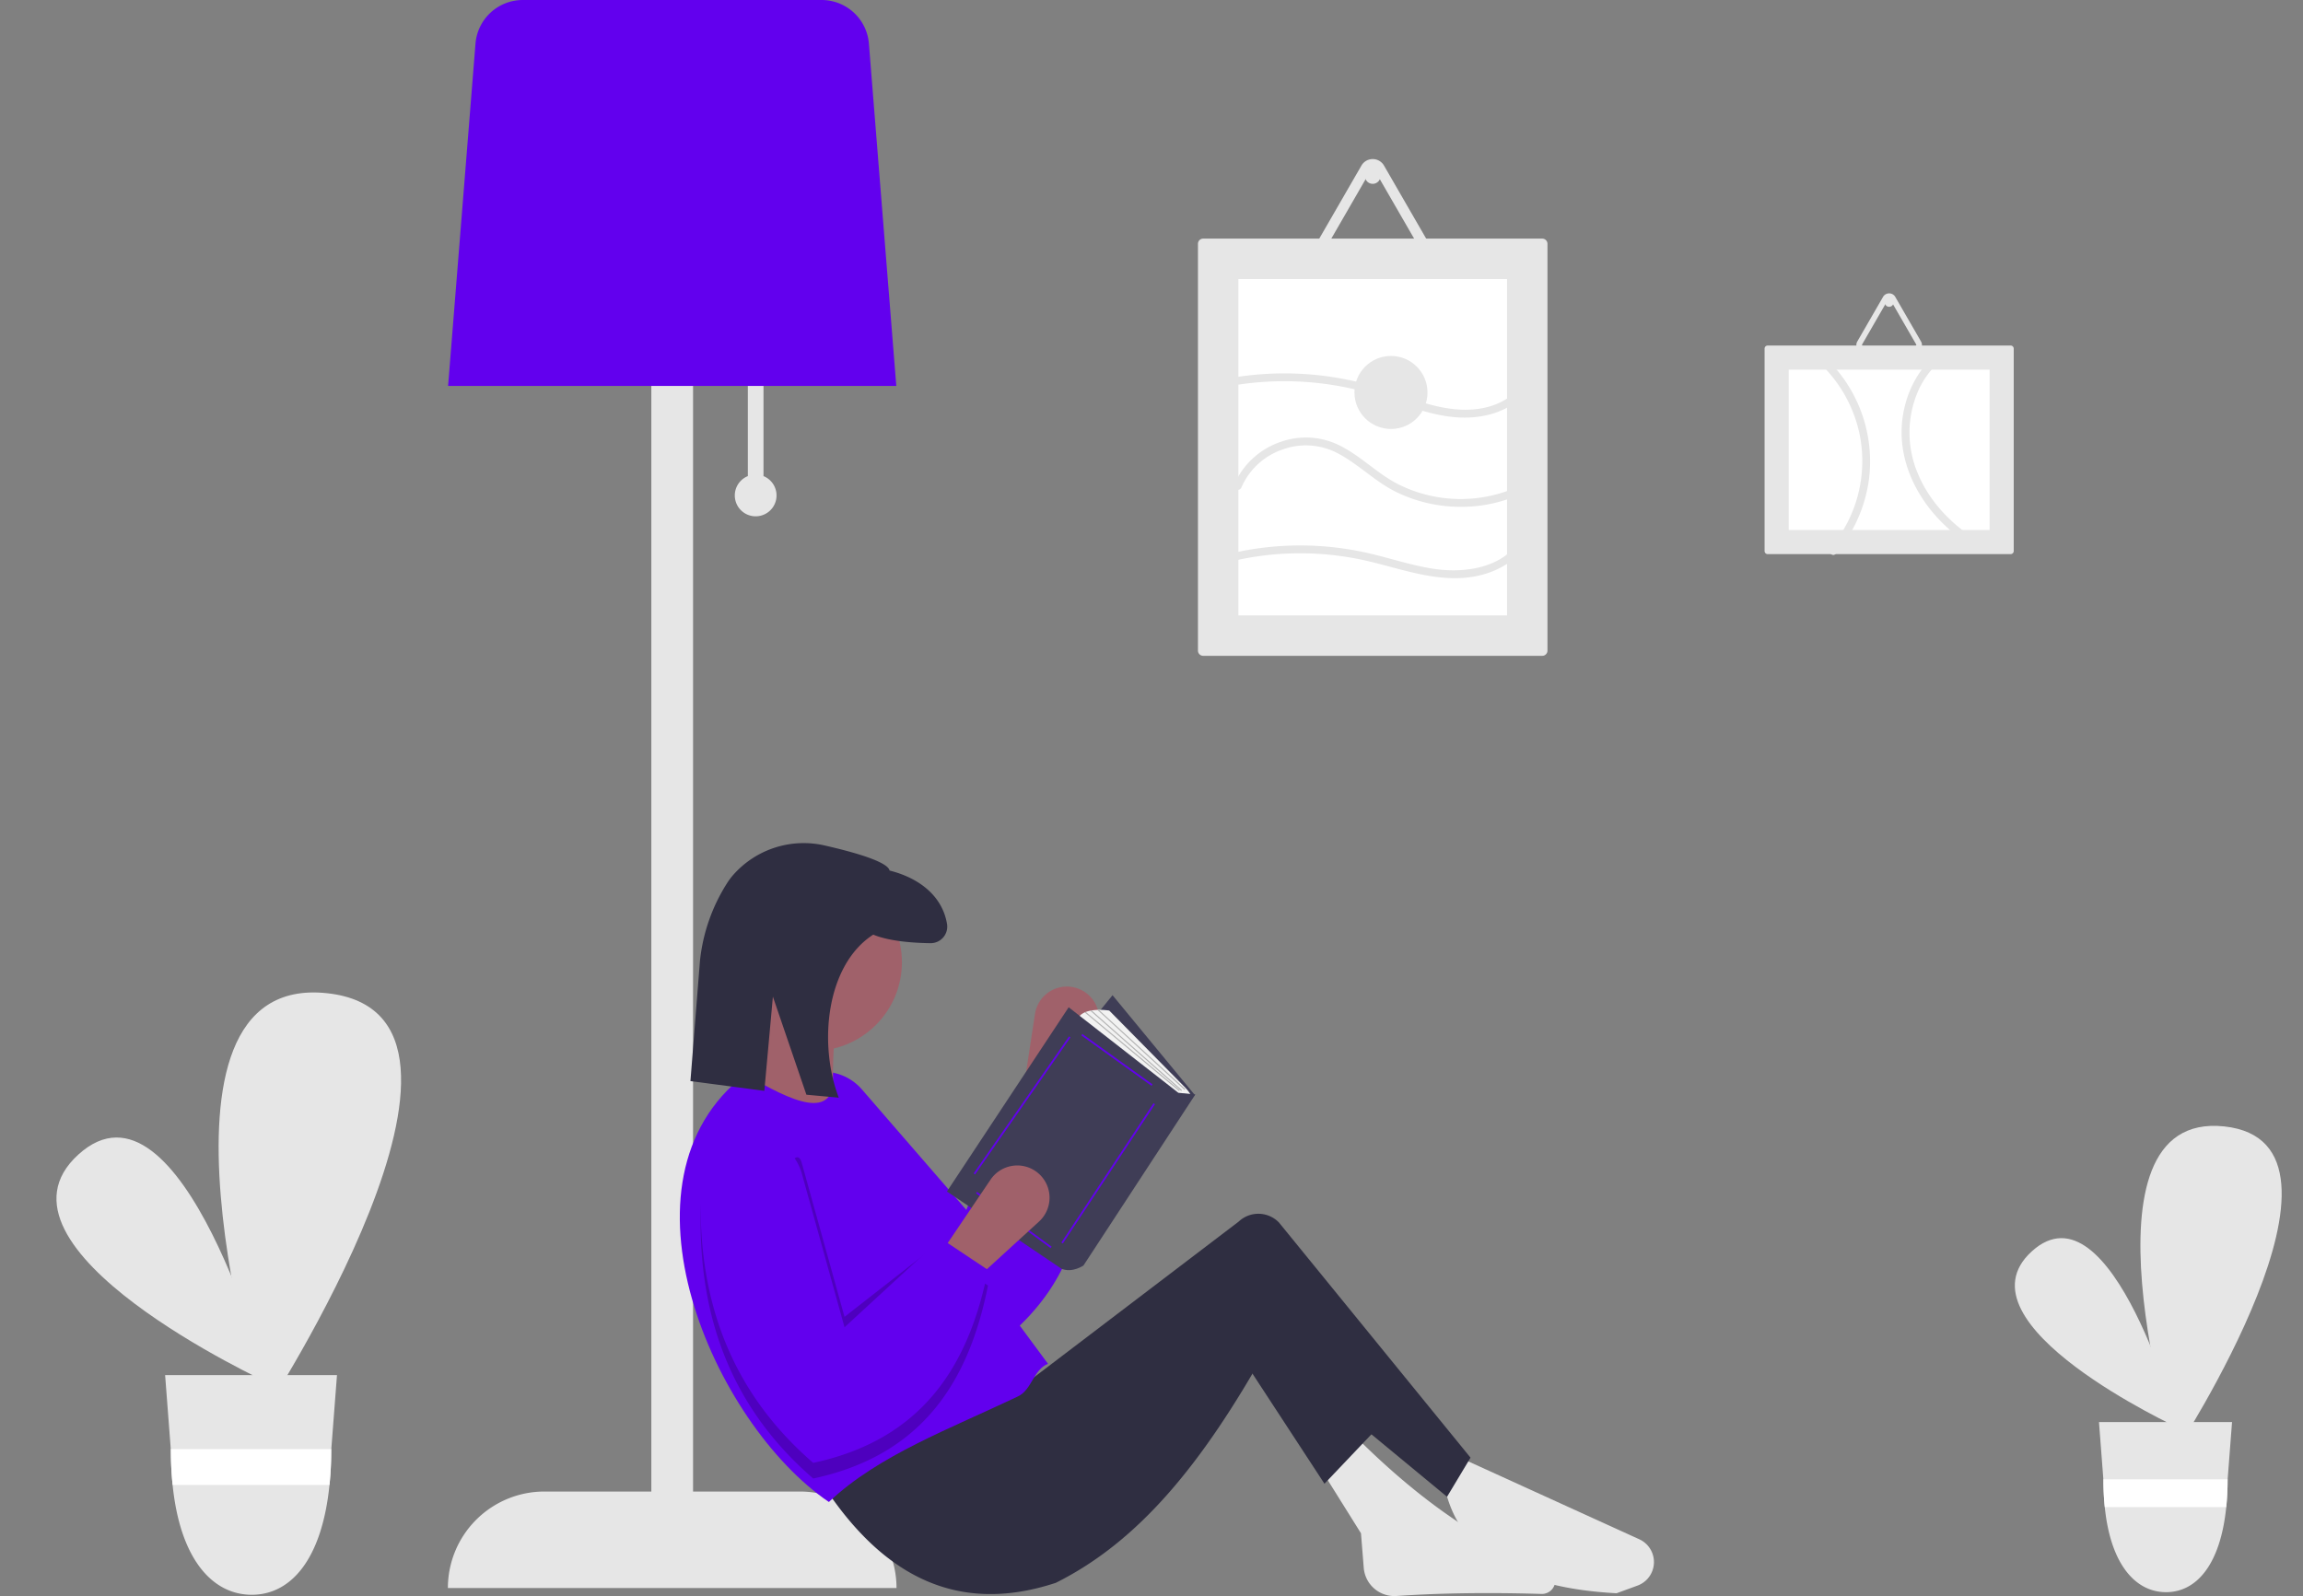 <svg width="882.951" height="612.148" xmlns="http://www.w3.org/2000/svg">

 <rect width="100%" height="100%" fill="#808080" stroke="none"/>

 <g>
  <title>background</title>
  <rect fill="none" id="canvas_background" height="602" width="802" y="-1" x="-1"/>
 </g>
 <g>
  <title>Layer 1</title>
  <path id="svg_1" fill="#e6e6e6" d="m102.896,530.318s-112.306,-51.7 -72.853,-87.552s72.853,87.552 72.853,87.552z"/>
  <path id="svg_2" fill="#e6e6e6" d="m100.941,542.382s-51.62,-169.606 24.392,-161.495s-24.392,161.495 -24.392,161.495z"/>
  <path id="svg_3" fill="#e6e6e6" d="m63.305,527.34l2.167,28.372l0.034,0.49a130.356,130.356 0 0 0 0.671,13.266c2.94,28.939 15.579,42.128 30.349,42.128s26.858,-13.189 29.799,-42.128a130.353,130.353 0 0 0 0.671,-13.266l0.017,-0.396l0.009,-0.095l2.175,-28.372l-65.891,0z"/>
  <path id="svg_4" fill="#fff" d="m127.02,555.711l-0.009,0.095l-0.017,0.396a130.353,130.353 0 0 1 -0.671,13.266l-60.148,0a130.356,130.356 0 0 1 -0.671,-13.266l-0.034,-0.49l61.549,0z"/>
  <path id="svg_5" fill="#e6e6e6" d="m835.384,547.669s-86.949,-40.027 -56.404,-67.784s56.404,67.784 56.404,67.784z"/>
  <path id="svg_6" fill="#e6e6e6" d="m833.871,557.009s-39.965,-131.312 18.885,-125.032s-18.885,125.032 -18.885,125.032z"/>
  <path id="svg_7" fill="#e6e6e6" d="m804.732,545.363l1.677,21.966l0.027,0.379a100.924,100.924 0 0 0 0.519,10.271c2.276,22.405 12.061,32.616 23.497,32.616s20.794,-10.211 23.071,-32.616a100.921,100.921 0 0 0 0.519,-10.271l0.013,-0.306l0.007,-0.073l1.684,-21.966l-51.014,0z"/>
  <path id="svg_8" fill="#fff" d="m854.061,567.329l-0.007,0.073l-0.013,0.306a100.921,100.921 0 0 1 -0.519,10.271l-46.567,0a100.924,100.924 0 0 1 -0.519,-10.271l-0.027,-0.379l47.652,0z"/>
  <path id="svg_9" fill="#e6e6e6" d="m292.716,182.587l0,-38.587l-6,0l0,38.587a8,8 0 1 0 6,0z"/>
  <path id="svg_10" fill="#e6e6e6" d="m306.716,572l-41,0l0,-498l-16,0l0,498l-41,0a37,37 0 0 0 -37,37l0,0l172,0l0,-0a37,37 0 0 0 -37,-37z"/>
  <path id="svg_11" fill="#6200ee" d="m171.799,148l171.834,0l-10.508,-131.34a18.198,18.198 0 0 0 -18.046,-16.66l-114.727,0a18.198,18.198 0 0 0 -18.046,16.66l-10.508,131.34z"/>
  <path id="svg_12" fill="#a0616a" d="m411.055,378.52l0,0a12.37,12.37 0 0 0 -14.258,10.339l-4.838,31.749l16.46,4.366l12.061,-29.581a12.37,12.37 0 0 0 -9.425,-16.873z"/>
  <path id="svg_13" fill="#6200ee" d="m410.747,420.548c9.135,36.302 5.203,69.506 -28.812,95.576c-40.799,-11.247 -67.935,-38.382 -84.491,-77.818a19.684,19.684 0 0 1 11.353,-26.092l0,0a19.674,19.674 0 0 1 21.659,5.582l40.031,46.204l18.78,-46.589l21.481,3.137z"/>
  <path id="svg_14" fill="#e6e6e6" d="m619.788,611.007c-37.253,-1.979 -60.395,-14.77 -66,-41l6,-11l68.695,31.294a9.609,9.609 0 0 1 -0.676,17.766l-8.019,2.94z"/>
  <path id="svg_15" fill="#e6e6e6" d="m591.003,611.27c-19.356,-0.586 -37.97,-0.404 -55.608,0.79a11.781,11.781 0 0 1 -12.547,-10.816l-1.059,-13.237l-15,-24l13,-13c21.847,21.759 45.807,40.035 74.263,50.899a5.132,5.132 0 0 1 -3.048,9.363z"/>
  <path id="svg_16" fill="#2f2e41" d="m485.788,517.007c-24.716,44.226 -49.025,74.04 -81,90c-39.339,12.984 -68.09,-4.218 -90.5,-39.5l65,-43l9.5,9.5l86.098,-65.518a10.993,10.993 0 0 1 15.464,0.344l73.438,90.174l-9,15l-69,-57z"/>
  <polygon id="svg_17" fill="#2f2e41" points="507.788 569.007 473.788 517.007 481.788 502.007 526.788 549.007 507.788 569.007"/>
  <circle id="svg_18" fill="#a0616a" r="34" cy="369.007" cx="311.788"/>
  <path id="svg_19" fill="#a0616a" d="m320.788,432.007l-38,-13a47.195,47.195 0 0 0 7,-30l31,0c-1.763,15.258 -2.027,29.73 0,43z"/>
  <path id="svg_20" fill="#6200ee" d="m401.788,523.007c-5.697,2.339 -6.113,9.923 -11.5,12.5c-26.04,12.459 -53.589,22.568 -72.5,40.5c-44.193,-30.01 -85.155,-123.218 -32,-164c18.144,10.617 34.351,18.215 34,0l82,111z"/>
  <path id="svg_21" opacity="0.2" d="m378.788,483.007l-18.5,-6.5l-36.5,28.5l-16.362,-58.903c-1.135,-4.085 -2.974,-2.015 -5.614,0.823a19.664,19.664 0 0 0 -33.002,13.557c-1.946,42.726 10.938,78.874 42.978,106.523c41.907,-8.973 59.692,-37.286 67,-74l-1.981,-1.321q1.095,-4.256 1.981,-8.679z"/>
  <path id="svg_22" fill="#2f2e41" d="m316.363,324.281c11.215,2.562 23.98,6.193 24.696,9.567c11.537,2.907 20.245,9.871 22.023,20.487a6.358,6.358 0 0 1 -6.378,7.373c-6.274,-0.081 -15.692,-0.682 -21.912,-3.279c-18.067,11.641 -21.099,41.918 -13.209,62.528l-12.416,-1.138l-12.845,-37.602l-3.281,36.124l-28.333,-3.746l3.649,-46.065a68.631,68.631 0 0 1 10.778,-30.433a25.92,25.92 0 0 1 2.028,-2.627a36.011,36.011 0 0 1 35.201,-11.188z"/>
  <polygon id="svg_23" fill="#3f3d56" points="380.285 438.428 411.402 475.011 458.078 419.925 426.54 381.659 380.285 438.428"/>
  <path id="svg_24" fill="#f2f2f2" d="m450.088,421.187l-37.004,-30.276c2.103,-5.046 12.195,-3.364 12.195,-3.364l28.966,29.366a15.851,15.851 0 0 1 2.571,3.433l0,0l-6.728,0.841z"/>
  <path id="svg_25" fill="#3f3d56" d="m451.77,419.084l-42.05,-32.799l-46.676,70.645l43.943,29.645c4.205,1.682 8.41,-1.262 8.41,-1.262l42.891,-65.599l-6.518,-0.631z"/>
  <rect id="svg_26" fill="#6200ee" transform="rotate(-54.3 -361.136,561.774) " height="33.143" width="0.681" y="1095.598" x="225.269"/>
  <rect id="svg_27" fill="#6200ee" transform="rotate(-56.519 -392.34,608.927) " height="0.682" width="64.029" y="1202.504" x="159.028"/>
  <rect id="svg_28" fill="#6200ee" transform="rotate(-53.656 -428.384,546.067) " height="35.492" width="0.682" y="1140.11" x="118.494"/>
  <rect id="svg_29" fill="#6200ee" transform="rotate(-55.162 -388.628,551.264) " height="0.681" width="64.041" y="1118.769" x="129.725"/>
  <rect id="svg_30" fill="#b3b3b3" transform="rotate(-47.455 -368.079,472.277) " height="45.164" width="0.42" y="996.175" x="227.891"/>
  <rect id="svg_31" fill="#b3b3b3" transform="rotate(-48.562 -367.525,486.426) " height="46.389" width="0.421" y="1010.057" x="226.427"/>
  <rect id="svg_32" fill="#b3b3b3" transform="rotate(-50.187 -365.613,508.132) " height="46.997" width="0.421" y="1031.77" x="226.83"/>
  <path id="svg_33" fill="#a0616a" d="m397.081,449.168l0,0a12.37,12.37 0 0 0 -17.314,3.229l-17.98,26.61l13,11l23.576,-21.555a12.37,12.37 0 0 0 -1.283,-19.284z"/>
  <path id="svg_34" fill="#6200ee" d="m378.788,487.007c-7.308,36.714 -25.093,65.027 -67,74c-32.04,-27.65 -44.925,-63.797 -42.978,-106.523a19.684,19.684 0 0 1 21.441,-18.707l0,0a19.674,19.674 0 0 1 17.175,14.327l16.362,58.903l36.937,-34.042l18.063,12.042z"/>
  <path id="svg_36" fill="#e6e6e6" d="m461.288,91.507a2.002,2.002 0 0 0 -2,2l0,156a2.002,2.002 0 0 0 2,2l130,0a2.002,2.002 0 0 0 2,-2l0,-156a2.002,2.002 0 0 0 -2,-2l-130,0z"/>
  <path id="svg_37" fill="#fff" d="m474.788,236.007l103,0l0,-129l-103,0l0,129z"/>
  <path id="svg_38" fill="#e6e6e6" d="m677.721,132.507a1.195,1.195 0 0 0 -1.194,1.194l0,77.612a1.195,1.195 0 0 0 1.194,1.194l93.134,0a1.195,1.195 0 0 0 1.194,-1.194l0,-77.612a1.195,1.195 0 0 0 -1.194,-1.194l-93.134,-0z"/>
  <path id="svg_39" fill="#fff" d="m685.781,141.761l0,61.493l77.015,0l0,-61.493l-77.015,0z"/>
  <path id="svg_40" fill="#e6e6e6" d="m544.475,102.507l-36.373,0a4.989,4.989 0 0 1 -4.33,-7.5l18.187,-31.5c0.015,-0.026 0.03,-0.052 0.045,-0.078a4.941,4.941 0 0 1 3.787,-2.398l0.026,-0.002c0.155,-0.014 0.313,-0.021 0.472,-0.021a4.949,4.949 0 0 1 4.33,2.5l18.187,31.5a5,5 0 0 1 -4.33,7.5l-0,0zm-37.377,-5.005a1.028,1.028 0 0 0 0.138,0.505a0.983,0.983 0 0 0 0.866,0.5l36.373,0a0.982,0.982 0 0 0 0.866,-0.5a1.027,1.027 0 0 0 0.138,-0.504a0.985,0.985 0 0 0 -0.138,-0.495l-18.187,-31.5a1,1 0 0 0 -1.732,0l-18.187,31.5a0.981,0.981 0 0 0 -0.138,0.495z"/>
  <circle id="svg_41" fill="#e6e6e6" r="3" cy="67.507" cx="526.288"/>
  <path id="svg_42" fill="#e6e6e6" d="m734.148,135.007l-19.72,0a2.705,2.705 0 0 1 -2.348,-4.066l9.86,-17.078l0.025,-0.042a2.679,2.679 0 0 1 2.053,-1.3l0.014,-0.001c0.084,-0.008 0.17,-0.012 0.256,-0.012a2.683,2.683 0 0 1 2.348,1.355l9.86,17.078a2.711,2.711 0 0 1 -2.348,4.066l-0,0zm-20.265,-2.713a0.557,0.557 0 0 0 0.075,0.274a0.533,0.533 0 0 0 0.47,0.271l19.72,0a0.533,0.533 0 0 0 0.47,-0.271a0.557,0.557 0 0 0 0.075,-0.273a0.534,0.534 0 0 0 -0.075,-0.268l-9.86,-17.079a0.542,0.542 0 0 0 -0.939,0l-9.86,17.078a0.532,0.532 0 0 0 -0.075,0.268z"/>
  <circle id="svg_43" fill="#e6e6e6" r="1.627" cy="116.031" cx="724.288"/>
  <path id="svg_44" fill="#e6e6e6" d="m475.966,186.888a26.49,26.49 0 0 1 15.262,-14.327a26.181,26.181 0 0 1 21.812,1.357c7.804,4.142 14.043,10.653 21.968,14.617a56.179,56.179 0 0 0 24.786,5.839a55.478,55.478 0 0 0 27.793,-7.214a1.501,1.501 0 0 0 -1.514,-2.59a53.343,53.343 0 0 1 -50.43,0.925c-7.951,-4.169 -14.251,-10.901 -22.351,-14.807a28.88,28.88 0 0 0 -22.231,-1.248a29.846,29.846 0 0 0 -17.988,16.651c-0.728,1.787 2.173,2.565 2.893,0.798l0,-0z"/>
  <path id="svg_45" fill="#e6e6e6" d="m473.596,214.931a114.204,114.204 0 0 1 50.54,0.175c14.766,3.424 30.009,9.585 45.234,4.99c6.802,-2.053 13.035,-6.158 16.53,-12.477c0.935,-1.691 -1.655,-3.206 -2.59,-1.514c-6.579,11.897 -21.992,13.904 -34.166,11.952c-8.134,-1.304 -15.974,-3.92 -23.98,-5.791a116.877,116.877 0 0 0 -52.364,-0.228c-1.883,0.421 -1.086,3.313 0.798,2.893z"/>
  <path id="svg_46" fill="#e6e6e6" d="m472.515,147.872a118.628,118.628 0 0 1 48.042,1.709c14.695,3.6 29.059,11.826 44.597,10.405c7.194,-0.658 14.316,-3.303 19.203,-8.807c1.278,-1.439 -0.836,-3.569 -2.121,-2.121c-4.216,4.747 -10.288,7.208 -16.519,7.873c-7.182,0.766 -14.238,-0.722 -21.074,-2.836c-7.566,-2.34 -14.917,-5.305 -22.609,-7.239a121.499,121.499 0 0 0 -50.316,-1.877c-1.899,0.324 -1.094,3.216 0.798,2.893z"/>
  <path id="svg_47" fill="#e6e6e6" d="m699.192,140.747a52.3,52.3 0 0 1 13.722,25.587a51.655,51.655 0 0 1 -11.168,43.861c-1.243,1.463 0.869,3.596 2.121,2.121a55.414,55.414 0 0 0 12.699,-28.673a54.693,54.693 0 0 0 -15.253,-45.018c-1.354,-1.381 -3.475,0.741 -2.121,2.121z"/>
  <path id="svg_48" fill="#e6e6e6" d="m744.203,134.346c-9.194,6.743 -14.341,17.627 -15.065,28.885c-0.754,11.713 3.714,23.026 10.907,32.12a62.463,62.463 0 0 0 14.848,13.404c1.62,1.06 3.125,-1.536 1.514,-2.59c-9.185,-6.01 -17.044,-14.546 -21.217,-24.791a40.117,40.117 0 0 1 -0.087,-30.738a32.842,32.842 0 0 1 10.614,-13.7c1.541,-1.13 0.046,-3.735 -1.514,-2.59z"/>
  <circle id="svg_49" fill="#e6e6e6" r="14" cy="150.507" cx="533.288"/>
 </g>
</svg>